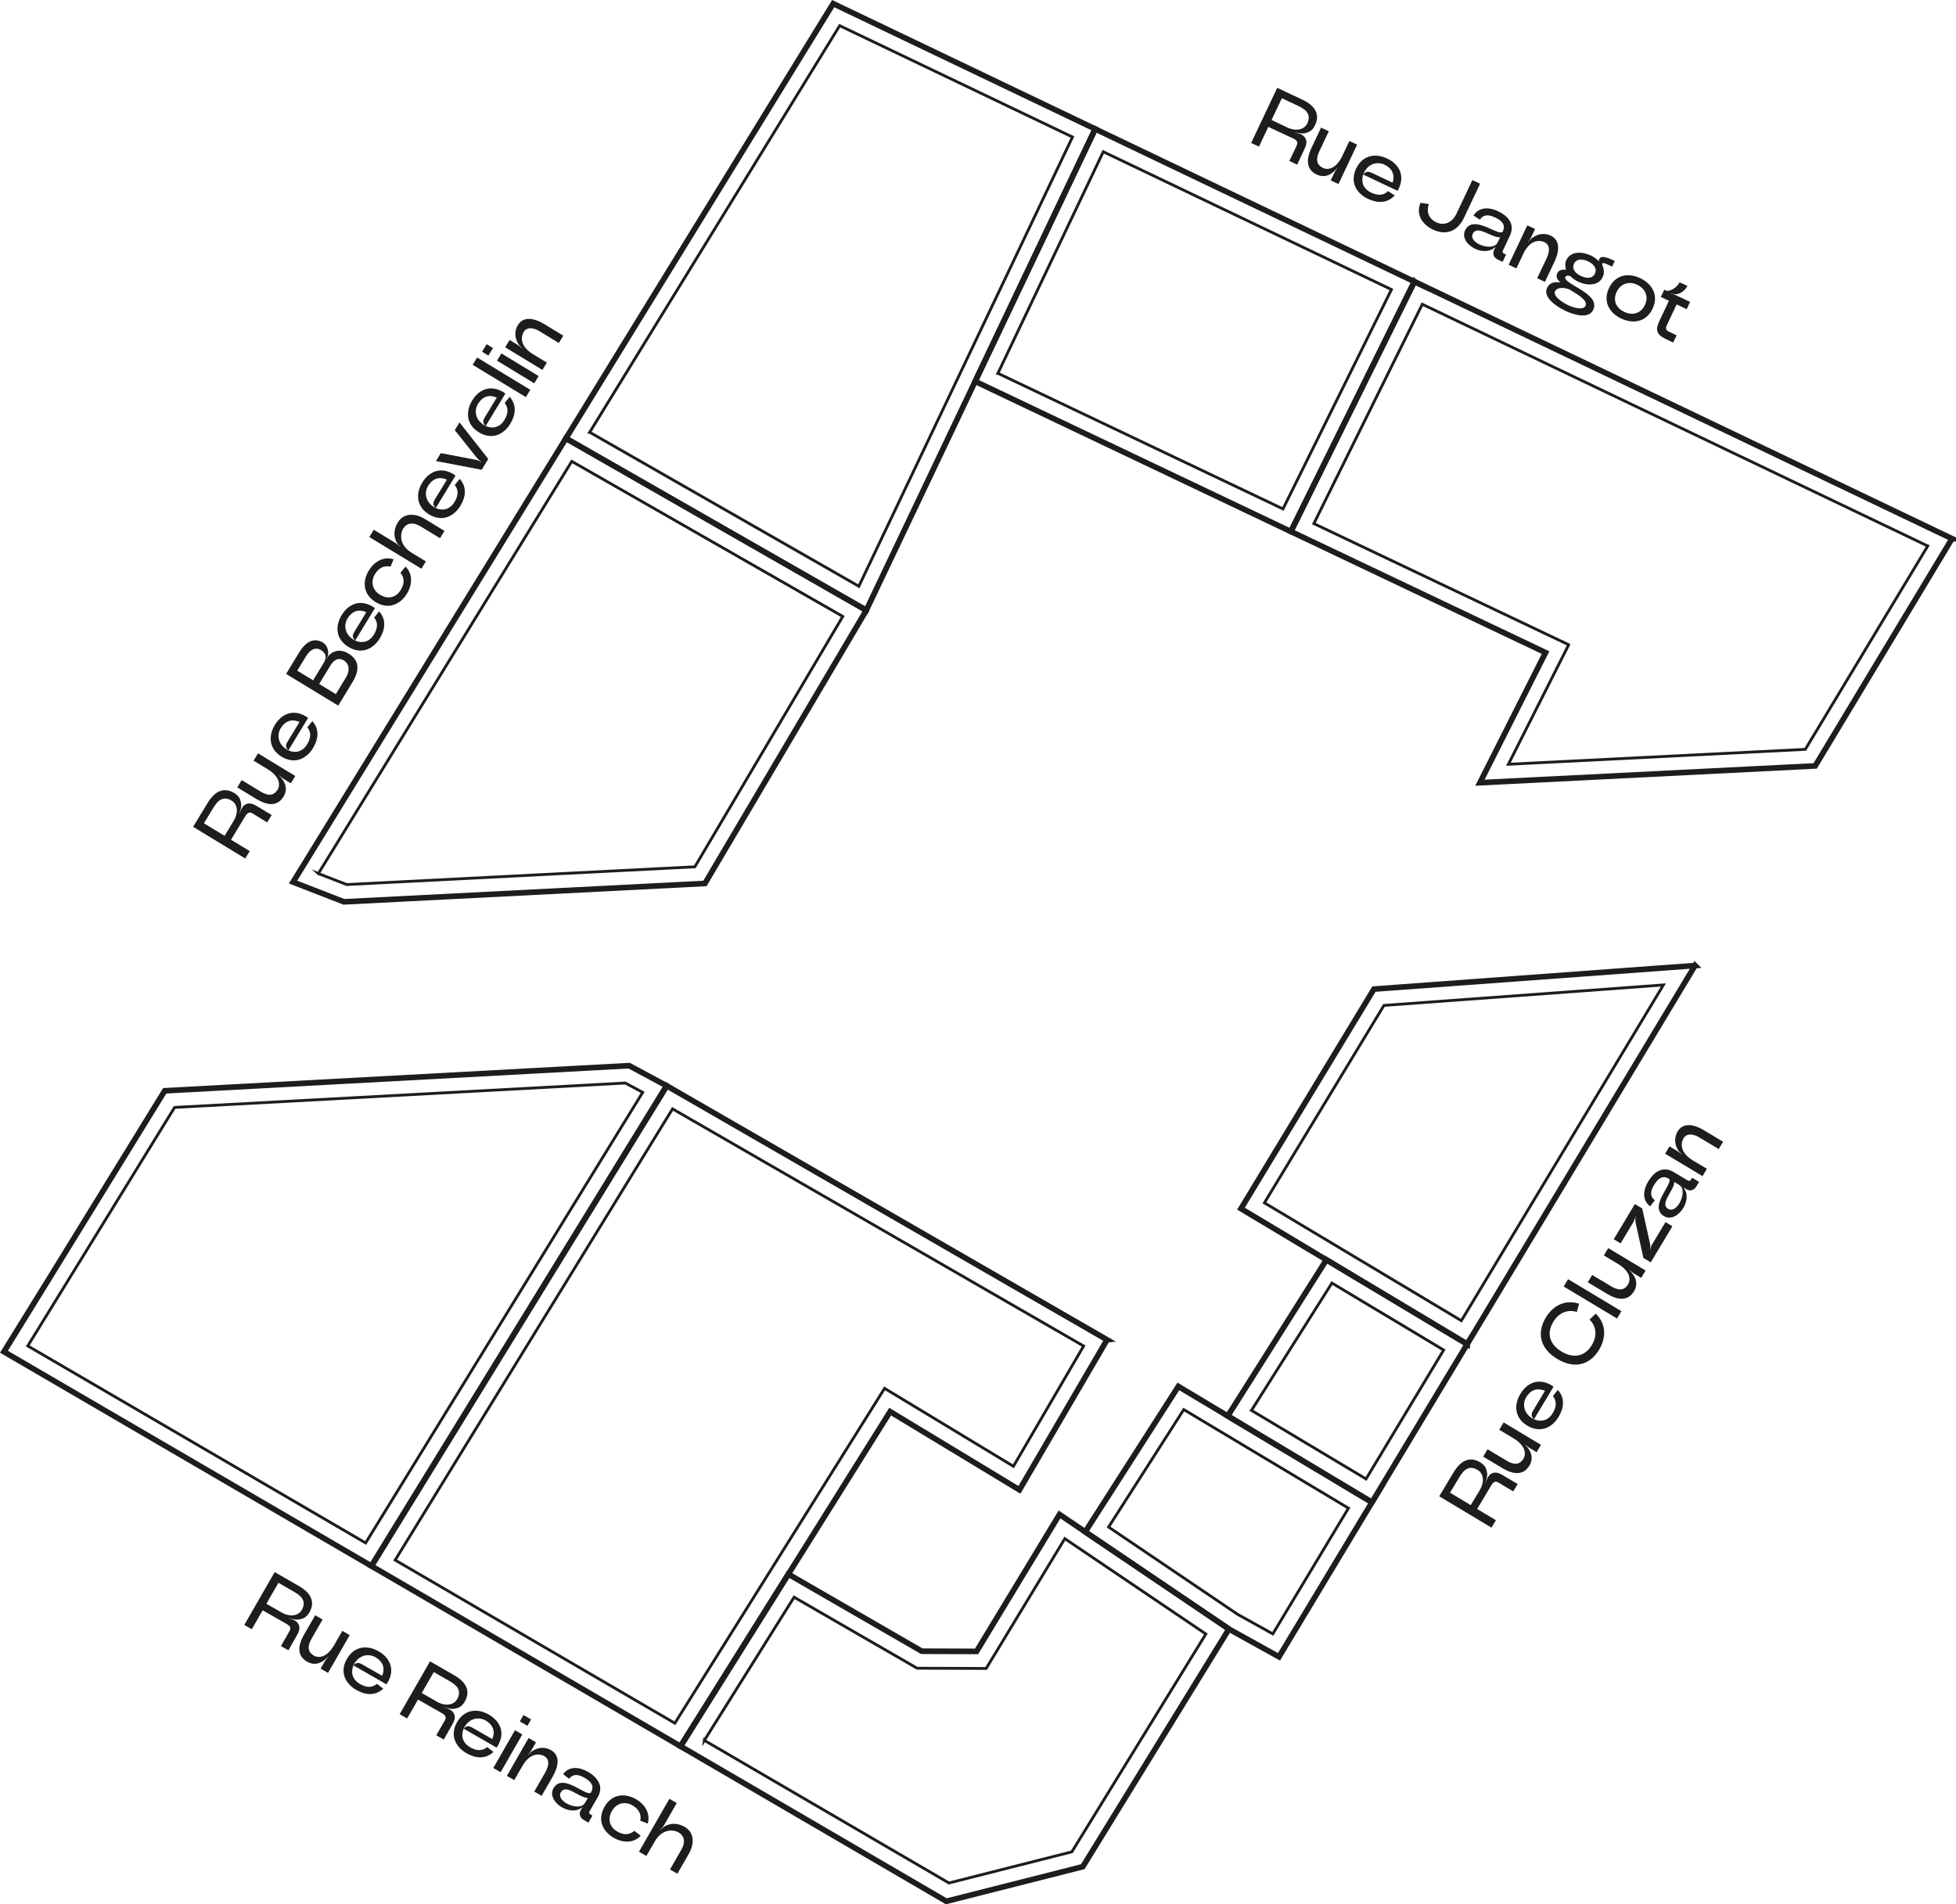 <?xml version="1.0" encoding="UTF-8"?><svg xmlns="http://www.w3.org/2000/svg" viewBox="0 0 695.76 677.5"><defs><style>.f,.g{fill:none;stroke:#1d1d1b;stroke-miterlimit:10;}.g{stroke-width:2px;}.h{fill:#1d1d1b;}</style></defs><g id="a"/><g id="b"><g id="c"><g><g><path class="h" d="M445.04,50.86l9.28-19.62,8.97,4.24c4.48,2.12,6.34,5.16,4.48,9.08-.85,1.79-1.97,2.36-3.05,2.67-1.11,.47-2.8,.19-3.98-.14l-.03,.06c.64,.17,1.44,.37,2.14,.7,.62,.29,1.12,.67,1.39,1.2,.53,.83,.74,1.93-.18,3.86l-2.65,5.67-2.77-1.31,2.6-5.49c.5-1.07,.24-1.81-1.25-2.51l-8.84-4.15-3.33,7.04-2.78-1.31Zm12.92-5.48c3.03,1.43,5.98,.77,7.03-1.44,1.38-2.91-.02-4.74-3.05-6.18l-5.97-2.82-3.67,7.76,5.66,2.68Z"/><path class="h" d="M466.53,52.55l3.38-7.15,2.75,1.3-3.38,7.15c-1.41,2.97-.89,4.86,1.38,5.93,1.21,.57,4.36,.86,6.84-4.38l2.48-5.24,2.75,1.3-6.63,14.01-2.75-1.3,1.27-2.69c.28-.59,.74-1.26,1.11-1.77l-.04-.05c-1.78,2.38-4.35,3.84-7.33,2.43-4.06-1.92-3.58-5.84-1.83-9.54Z"/><path class="h" d="M482.4,59.96c2.29-4.85,6.94-5.53,11.07-3.54,4.11,1.98,6.36,5.85,4.06,10.7-.19,.39-.2,.42-.43,.76l-12.22-5.78c-.89,2.97,.32,5.26,2.92,6.46,2.17,.99,4.2,1.13,5.96-.57l2.36,1.53c-2.67,2.89-6.13,2.8-9.45,1.26-4.16-1.93-6.58-5.96-4.29-10.81Zm2.49,2.14c1.14-1.31,1.89-1.16,3.23-.53l7.23,3.42c.96-3.04-.31-5.15-2.84-6.39-2.48-1.21-6.05-.56-7.62,3.49Z"/><path class="h" d="M508.26,72.64c-.87,2.27-.36,5.04,2.67,6.47,2.69,1.27,5.62,.15,7.14-3.07l5.66-11.97,2.75,1.3-5.7,12.05c-2.6,5.49-6.98,6.2-11.07,4.26-3.5-1.66-6.24-5.08-4.44-9.54l2.99,.49Z"/><path class="h" d="M524.7,88.5c-2.75-1.3-4.77-3.97-3.57-6.52,2.92-6.17,12.44,2.7,13.47,.3,.92-2.17-.07-3.63-2.73-4.89-2.16-1.02-4.12-1.3-5.48,.77l-2.25-1.48c1.97-3.22,5.79-2.96,8.77-1.51,3.38,1.63,6.14,4.48,4.16,8.69l-2.41,5.1c-.34,.73-.17,1.02,.42,1.29l.64,.3-1.23,2.61-1.79-.85c-1.4-.66-1.86-2.08-1.28-3.31l.58-1.23c-1.9,1.98-4.9,1.87-7.31,.73Zm1.55-1.53c2.33,1.1,5.55,1.25,6.48-.71l.88-1.85c-3.07,.26-8.16-4.58-9.75-1.22-.7,1.49,.58,2.91,2.4,3.78Z"/><path class="h" d="M543.28,80.18l2.75,1.3-1.37,2.89c-.27,.56-.74,1.26-1.11,1.77l.04,.05c.38-.51,.9-1.19,1.42-1.56,2.2-1.67,4.68-1.7,6.56-.81,3.53,1.67,3.1,5.62,1.35,9.32l-3.38,7.15-2.75-1.3,3.38-7.15c1.26-2.66,1.07-4.81-.83-5.71-1.43-.68-4.99-1.13-7.47,4.12l-2.48,5.24-2.75-1.3,6.63-14.01Z"/><path class="h" d="M553.92,97.25c.56-1.18,1.58-1.45,3.09-1.25,.04-.08-.62-1.87,.12-3.44,1.58-3.34,5.77-3.07,8.77-1.65,1.23,.58,1.94,1.19,2.85,2.03,0-2.61,3.19-1.3,5.63-.08l-.94,1.99-1.71-.81c-.59-.28-2.18-.96-1.77,.26,.07,.21,1.1,2.24,.13,4.28-1.55,3.28-5.76,3.04-8.7,1.65-.81-.38-1.57-.88-2.22-1.46-.21-.2-.41-.43-.47-.46-.69-.36-1.66-.27-1.86,.15-1.23,2.61,12.69,5.8,9.87,11.77-1.56,3.31-6.69,1.88-9.96,.33-3.06-1.45-8.02-4.79-6.46-8.1,1.03-2.19,2.99-2.19,4.81-1.98-1.27-1.01-1.7-2.14-1.18-3.23Zm3.81,11.3c1.82,.86,5.42,2.02,6.27,.22s-2.75-3.98-4.7-5.14c-.27-.16-.84-.54-1.12-.67-1.29-.61-4.27-.99-5.05,.66-.82,1.74,2.67,4.01,4.6,4.92Zm4.63-10.36c1.71,.81,4.01,1.17,4.97-.87,.94-1.99-.79-3.56-2.44-4.34s-4.03-1.19-5,.86,.78,3.56,2.47,4.36Z"/><path class="h" d="M572.33,102.49c2.29-4.85,7-5.51,11.13-3.52,4.16,2,6.66,6,4.37,10.85-2.29,4.85-6.98,5.48-11.16,3.5-4.15-1.96-6.64-5.99-4.34-10.83Zm2.75,1.3c-1.55,3.28-.07,5.87,2.71,7.18,2.72,1.29,5.77,.78,7.3-2.45s-.07-5.93-2.72-7.22c-2.57-1.25-5.78-.68-7.28,2.49Z"/><path class="h" d="M590.76,105.65l1.22-2.58,.53,.25c1.29,.61,4.02-.95,4.93-2.88l2.79,1.28c-.79,1.51-2.2,2.7-3.9,2.96-.62,.08-1.45-.2-2.06-.36l-.03,.06c.61,.15,1.41,.43,1.97,.69l4.96,2.35-1.22,2.58-3.56-1.68-3.53,7.46c-.58,1.23-.04,1.83,.83,2.24l2.69,1.27-1.22,2.58-2.55-1.21c-3.67-1.74-3.78-3.47-2.24-6.72l3.27-6.92-2.89-1.37Z"/></g><g><path class="h" d="M530.55,543.51l-18.61-11.17,5.1-8.51c2.55-4.25,5.76-5.8,9.48-3.57,1.7,1.02,2.15,2.2,2.36,3.3,.36,1.15-.09,2.8-.53,3.95l.05,.03c.23-.62,.51-1.39,.91-2.06,.35-.59,.78-1.05,1.33-1.26,.88-.45,1.99-.54,3.82,.56l5.39,3.2-1.58,2.63-5.21-3.13c-1.01-.61-1.78-.42-2.62,.99l-5,8.39,6.67,4-1.58,2.63Zm-4.18-13.39c1.72-2.87,1.36-5.88-.74-7.14-2.77-1.66-4.72-.45-6.45,2.43l-3.4,5.66,7.37,4.42,3.22-5.37Z"/><path class="h" d="M534.35,522.29l-6.78-4.07,1.56-2.61,6.78,4.07c2.82,1.69,4.75,1.37,6.04-.79,.69-1.14,1.29-4.25-3.69-7.24l-4.97-2.98,1.56-2.61,13.29,7.98-1.56,2.61-2.55-1.53c-.56-.34-1.19-.86-1.65-1.28l-.06,.04c2.2,2,3.39,4.71,1.7,7.53-2.31,3.86-6.17,2.99-9.68,.88Z"/><path class="h" d="M543.28,507.22c-4.6-2.76-4.82-7.45-2.44-11.37,2.37-3.89,6.45-5.75,11.05-2.99,.37,.22,.4,.24,.71,.5l-6.95,11.59c2.87,1.18,5.27,.2,6.71-2.27,1.2-2.06,1.54-4.07,.02-5.99l1.75-2.2c2.61,2.94,2.18,6.37,.32,9.52-2.33,3.95-6.58,5.96-11.18,3.2Zm2.37-2.27c-1.2-1.26-.97-1.99-.21-3.27l4.12-6.86c-2.94-1.25-5.16-.2-6.64,2.2-1.45,2.35-1.15,5.96,2.73,7.93Z"/><path class="h" d="M549.86,468.72c2.62-4.25,6.83-6.5,11.84-4.9l-.82,2.94c-3.07-.97-6.31,.09-8.38,3.54-2.5,4.11-1.27,8.02,2.98,10.58,4.31,2.58,8.39,1.63,10.74-2.35,2.11-3.51,1.48-6.81-.82-9.06l2.21-2.11c3.77,3.67,3.76,8.44,1.25,12.75-3.04,5.19-8.47,7.25-14.93,3.37s-7.2-9.64-4.05-14.76Z"/><path class="h" d="M556.21,457.71l1.56-2.61,18.98,11.39-1.56,2.61-18.98-11.39Z"/><path class="h" d="M571.56,460.27l-6.78-4.07,1.56-2.61,6.78,4.07c2.82,1.69,4.75,1.37,6.04-.79,.69-1.14,1.29-4.26-3.69-7.24l-4.97-2.98,1.56-2.61,13.29,7.98-1.56,2.61-2.55-1.53c-.56-.34-1.19-.86-1.65-1.28l-.06,.04c2.2,2,3.39,4.71,1.7,7.53-2.31,3.85-6.17,2.99-9.68,.88Z"/><path class="h" d="M587.18,449.11l-2.61-1.56-2.78-12.55c-.13-.69-.08-1.61,.01-2.31l-.03-.02c-.14,.71-.44,1.58-.79,2.16l-4.51,7.53-2.45-1.47,7.51-12.52,2.61,1.56,2.78,12.48c.17,.68,.13,1.6,.03,2.3l.05,.03c.11-.73,.41-1.59,.77-2.18l4.66-7.76,2.45,1.47-7.7,12.84Z"/><path class="h" d="M598.75,429.77c-1.56,2.61-4.42,4.36-6.84,2.91-5.85-3.51,3.91-12.12,1.63-13.38-2.07-1.13-3.62-.29-5.14,2.23-1.23,2.05-1.7,3.97,.23,5.53l-1.69,2.1c-3.01-2.28-2.37-6.05-.64-8.88,1.96-3.2,5.07-5.67,9.06-3.28l4.84,2.9c.69,.41,.99,.27,1.33-.29l.37-.61,2.47,1.48-1.02,1.7c-.8,1.33-2.25,1.65-3.42,.95l-1.17-.7c1.79,2.08,1.38,5.06,0,7.34Zm-1.37-1.69c1.32-2.21,1.79-5.4-.07-6.51l-1.76-1.05c-.04,3.08-5.36,7.67-2.17,9.58,1.41,.85,2.96-.29,3.99-2.02Z"/><path class="h" d="M592.29,410.46l1.56-2.61,2.74,1.64c.53,.32,1.19,.86,1.65,1.28l.06-.04c-.47-.43-1.09-1.02-1.41-1.57-1.45-2.35-1.23-4.82-.16-6.6,2.01-3.35,5.9-2.54,9.41-.43l6.78,4.07-1.56,2.61-6.78-4.07c-2.53-1.52-4.68-1.54-5.76,.27-.81,1.36-1.61,4.86,3.36,7.84l4.97,2.98-1.56,2.61-13.29-7.98Z"/></g><g><path class="h" d="M86.89,578.13l10.81-18.82,8.6,4.94c4.3,2.47,5.91,5.65,3.75,9.41-.99,1.72-2.15,2.2-3.25,2.42-1.15,.38-2.8-.04-3.96-.45l-.03,.05c.63,.22,1.4,.48,2.07,.87,.59,.34,1.07,.76,1.29,1.31,.46,.87,.58,1.98-.49,3.83l-3.09,5.45-2.66-1.53,3.03-5.27c.59-1.02,.38-1.78-1.04-2.6l-8.48-4.84-3.88,6.75-2.66-1.53Zm13.31-4.44c2.9,1.67,5.9,1.24,7.12-.88,1.61-2.8,.36-4.73-2.55-6.4l-5.73-3.29-4.28,7.45,5.43,3.12Z"/><path class="h" d="M108.17,581.53l3.94-6.86,2.64,1.51-3.94,6.86c-1.64,2.85-1.28,4.77,.9,6.03,1.16,.66,4.28,1.2,7.17-3.82l2.89-5.03,2.63,1.51-7.72,13.44-2.63-1.51,1.48-2.58c.32-.56,.83-1.2,1.25-1.68l-.04-.06c-1.96,2.23-4.65,3.48-7.5,1.84-3.9-2.24-3.11-6.11-1.07-9.66Z"/><path class="h" d="M123.41,590.17c2.67-4.65,7.36-4.96,11.32-2.65,3.94,2.3,5.87,6.34,3.2,10.99-.22,.38-.23,.4-.49,.72l-11.72-6.73c-1.13,2.89-.1,5.27,2.39,6.67,2.09,1.16,4.1,1.46,5.99-.1l2.23,1.71c-2.89,2.67-6.33,2.3-9.52,.5-3.99-2.26-6.09-6.46-3.41-11.11Zm2.31,2.33c1.24-1.22,1.97-1.01,3.27-.27l6.94,3.98c1.2-2.96,.1-5.16-2.33-6.59-2.38-1.4-5.98-1.04-7.88,2.88Z"/><path class="h" d="M142.15,609.88l10.81-18.82,8.6,4.94c4.3,2.47,5.91,5.65,3.75,9.41-.99,1.72-2.15,2.2-3.25,2.42-1.15,.38-2.8-.04-3.96-.45l-.03,.05c.63,.22,1.4,.48,2.07,.87,.59,.34,1.07,.76,1.29,1.31,.46,.87,.58,1.98-.49,3.83l-3.09,5.45-2.66-1.53,3.03-5.27c.59-1.02,.38-1.78-1.04-2.6l-8.48-4.84-3.88,6.75-2.66-1.53Zm13.31-4.44c2.9,1.67,5.9,1.24,7.12-.88,1.61-2.8,.36-4.73-2.55-6.4l-5.73-3.29-4.28,7.45,5.43,3.12Z"/><path class="h" d="M162.6,612.68c2.67-4.65,7.36-4.96,11.32-2.65,3.94,2.3,5.87,6.34,3.2,10.99-.22,.38-.23,.4-.49,.72l-11.72-6.73c-1.13,2.89-.1,5.27,2.39,6.67,2.09,1.16,4.1,1.46,5.99-.1l2.23,1.71c-2.89,2.67-6.33,2.3-9.52,.5-3.99-2.26-6.09-6.46-3.41-11.11Zm2.31,2.33c1.24-1.22,1.97-1.01,3.27-.27l6.94,3.98c1.2-2.96,.1-5.16-2.33-6.59-2.38-1.4-5.98-1.04-7.88,2.88Z"/><path class="h" d="M184.9,612.44l1.31-2.28,2.71,1.56-1.31,2.28-2.71-1.56Zm-9.44,16.57l2.61,1.5,7.72-13.44-2.61-1.5-7.72,13.44Z"/><path class="h" d="M188.02,618.35l2.64,1.51-1.59,2.77c-.31,.54-.83,1.2-1.25,1.68l.04,.06c.42-.48,.99-1.11,1.54-1.44,2.32-1.49,4.8-1.32,6.6-.28,3.39,1.95,2.65,5.85,.61,9.4l-3.94,6.86-2.64-1.51,3.94-6.86c1.47-2.55,1.45-4.71-.38-5.76-1.37-.79-4.88-1.52-7.77,3.51l-2.89,5.03-2.64-1.51,7.72-13.44Z"/><path class="h" d="M199.91,643.02c-2.64-1.51-4.44-4.34-3.04-6.79,3.4-5.91,12.19,3.68,13.41,1.37,1.09-2.09,.22-3.63-2.33-5.09-2.07-1.19-4-1.62-5.52,.33l-2.13-1.65c2.22-3.05,6.01-2.49,8.87-.81,3.24,1.9,5.77,4.96,3.45,8.99l-2.81,4.89c-.4,.7-.25,1,.31,1.32l.62,.36-1.44,2.5-1.72-.99c-1.34-.77-1.69-2.22-1.01-3.41l.68-1.18c-2.05,1.83-5.03,1.47-7.34,.15Zm1.66-1.4c2.23,1.28,5.43,1.69,6.51-.19l1.02-1.77c-3.08,.02-7.77-5.21-9.62-1.99-.82,1.43,.34,2.95,2.09,3.95Z"/><path class="h" d="M230.39,648.77l-2.64-1.01c.44-2.25-.47-4.1-2.71-5.42-2.57-1.51-5.66-1.04-7.39,1.98s-.66,5.88,2.03,7.35c2.22,1.24,4.17,1.21,5.98-.32l2.25,1.76c-2.57,2.74-6.42,2.53-9.5,.8-3.97-2.24-6.06-6.45-3.39-11.1,2.67-4.65,7.36-4.96,11.29-2.67,3.05,1.79,5.15,5.03,4.08,8.64Z"/><path class="h" d="M238.09,639.96l2.64,1.51-4.43,7.72c-.36,.62-.94,1.32-1.44,1.82l.04,.06c.5-.5,1.16-1.15,1.81-1.47,2.29-1.19,4.8-.82,6.81,.34,3.55,2.04,3.51,6.09,1.49,9.61l-4.06,7.07-2.63-1.51,4.06-7.07c1.44-2.5,1.21-4.85-1.05-6.14-1.43-.82-5.6-1.71-8.51,3.37l-2.89,5.03-2.64-1.51,10.81-18.82Z"/></g><g><path class="h" d="M87.23,305.43l-18.54-11.28,5.16-8.48c2.58-4.24,5.79-5.77,9.5-3.51,1.7,1.03,2.14,2.21,2.34,3.31,.35,1.16-.11,2.8-.55,3.95l.05,.03c.23-.62,.52-1.39,.92-2.05,.35-.58,.78-1.05,1.34-1.25,.89-.44,1.99-.53,3.82,.58l5.37,3.23-1.59,2.62-5.19-3.16c-1.01-.61-1.77-.43-2.63,.98l-5.05,8.36,6.65,4.04-1.6,2.62Zm-4.1-13.42c1.74-2.86,1.39-5.87-.7-7.14-2.76-1.68-4.72-.48-6.46,2.39l-3.43,5.64,7.34,4.46,3.25-5.35Z"/><path class="h" d="M91.16,284.24l-6.76-4.11,1.58-2.6,6.76,4.11c2.81,1.71,4.74,1.39,6.05-.75,.69-1.14,1.31-4.25-3.64-7.26l-4.95-3.01,1.58-2.6,13.25,8.06-1.58,2.6-2.54-1.55c-.56-.34-1.18-.86-1.65-1.29l-.06,.04c2.18,2.02,3.36,4.73,1.66,7.54-2.34,3.84-6.19,2.95-9.68,.83Z"/><path class="h" d="M100.18,269.22c-4.58-2.79-4.78-7.48-2.37-11.38,2.39-3.88,6.48-5.71,11.07-2.92,.37,.23,.4,.24,.71,.5l-7.02,11.55c2.86,1.2,5.27,.23,6.72-2.23,1.21-2.06,1.56-4.06,.05-5.99l1.77-2.19c2.59,2.96,2.14,6.38,.27,9.53-2.36,3.94-6.61,5.92-11.2,3.13Zm2.39-2.25c-1.19-1.27-.96-2-.19-3.27l4.16-6.84c-2.93-1.27-5.16-.23-6.65,2.16-1.46,2.34-1.19,5.95,2.68,7.94Z"/><path class="h" d="M106.38,232.18c2.48-4.08,5.39-5.47,8.65-3.48,.72,.44,1.91,1.99,1.69,4.08-.03,.53-.3,1.16-.54,1.6l.05,.03c.23-.44,.55-1.08,.94-1.42,2.09-2,4.67-1.77,6.76-.5,3.95,2.4,4.04,5.94,1.47,10.18l-5.09,8.37-18.54-11.28,4.61-7.58Zm5,9.86l3.77-6.2c1.27-2.09,.72-3.52-1.03-4.58-2.09-1.27-4.01,.14-5.26,2.21l-3.13,5.14,5.64,3.43Zm8.08,4.91l3.61-5.93c1.32-2.17,1.42-4.72-.8-6.08-1.78-1.08-3.44-.31-4.74,1.83l-4,6.57,5.93,3.61Z"/><path class="h" d="M123.94,230.16c-4.58-2.79-4.78-7.48-2.37-11.38,2.39-3.88,6.48-5.71,11.07-2.92,.37,.23,.4,.24,.71,.5l-7.02,11.55c2.86,1.2,5.27,.23,6.72-2.23,1.21-2.06,1.56-4.06,.05-5.99l1.77-2.19c2.59,2.96,2.14,6.38,.27,9.53-2.36,3.94-6.61,5.92-11.2,3.13Zm2.39-2.25c-1.19-1.27-.96-2-.19-3.27l4.16-6.84c-2.93-1.27-5.16-.23-6.65,2.16-1.46,2.34-1.19,5.95,2.68,7.94Z"/><path class="h" d="M139.99,198.99l-1.08,2.61c-2.24-.49-4.11,.37-5.49,2.58-1.57,2.53-1.18,5.63,1.79,7.44,2.99,1.82,5.86,.81,7.4-1.85,1.29-2.19,1.32-4.13-.17-5.98l1.81-2.2c2.67,2.64,2.37,6.49,.56,9.52-2.34,3.91-6.6,5.89-11.18,3.11-4.58-2.79-4.78-7.48-2.38-11.36,1.86-3,5.16-5.03,8.74-3.87Z"/><path class="h" d="M131.37,191.07l1.58-2.6,7.6,4.62c.61,.37,1.3,.97,1.78,1.48l.06-.04c-.49-.51-1.13-1.19-1.42-1.84-1.13-2.32-.7-4.82,.51-6.8,2.13-3.5,6.18-3.36,9.65-1.25l6.97,4.24-1.58,2.6-6.97-4.24c-2.46-1.5-4.81-1.33-6.17,.89-.85,1.4-1.85,5.55,3.16,8.6l4.95,3.01-1.58,2.6-18.54-11.28Z"/><path class="h" d="M152.61,183.01c-4.58-2.79-4.78-7.48-2.37-11.38,2.39-3.88,6.48-5.71,11.07-2.92,.37,.23,.4,.24,.71,.5l-7.02,11.55c2.86,1.2,5.27,.23,6.72-2.22,1.21-2.06,1.56-4.06,.05-5.99l1.77-2.19c2.59,2.96,2.14,6.38,.27,9.52-2.36,3.94-6.61,5.92-11.2,3.13Zm2.38-2.25c-1.19-1.27-.96-2-.19-3.27l4.16-6.84c-2.93-1.27-5.16-.23-6.65,2.16-1.46,2.34-1.19,5.95,2.68,7.94Z"/><path class="h" d="M155.08,164.02l1.71-2.81,12.42,2.37c.71,.14,1.54,.5,2.17,.85l.03-.05c-.63-.34-1.31-.94-1.78-1.48l-7.86-9.86,1.68-2.76,10.23,13.01-2.34,3.84-16.26-3.1Z"/><path class="h" d="M170.36,153.82c-4.58-2.79-4.78-7.48-2.37-11.38,2.39-3.88,6.48-5.71,11.07-2.92,.37,.23,.4,.24,.71,.5l-7.02,11.55c2.86,1.2,5.27,.23,6.72-2.22,1.21-2.06,1.56-4.06,.05-5.99l1.77-2.19c2.59,2.96,2.14,6.38,.27,9.52-2.36,3.94-6.61,5.92-11.2,3.13Zm2.38-2.25c-1.19-1.27-.96-2-.19-3.27l4.16-6.84c-2.93-1.27-5.16-.23-6.65,2.16-1.46,2.34-1.19,5.95,2.68,7.94Z"/><path class="h" d="M168.13,129.79l1.58-2.6,18.92,11.5-1.58,2.6-18.92-11.5Z"/><path class="h" d="M173.72,126.51l-2.25-1.37,1.63-2.68,2.25,1.37-1.63,2.68Zm16.32,9.86l1.56-2.57-13.25-8.06-1.56,2.57,13.25,8.06Z"/><path class="h" d="M179.7,123.55l1.58-2.6,2.73,1.66c.53,.32,1.18,.86,1.65,1.29l.06-.04c-.46-.43-1.08-1.02-1.4-1.58-1.43-2.36-1.2-4.83-.12-6.6,2.03-3.34,5.91-2.5,9.41-.37l6.76,4.11-1.58,2.6-6.76-4.11c-2.52-1.53-4.67-1.57-5.77,.23-.82,1.35-1.64,4.85,3.31,7.86l4.95,3.01-1.58,2.6-13.25-8.06Z"/></g><g id="d"><g id="e"><path class="g" d="M393.78,476.66c-10.39,17.8-20.77,35.59-31.16,53.39-15.34-9.28-30.66-18.55-45.99-27.83l-36.21,57.83-38.35,61.23-109.94-64.13,105.03-170.85,156.63,90.36h0Z"/><polygon class="f" points="140.56 555.04 239.23 394.51 385.45 478.88 360.48 521.67 314.65 493.94 240.05 613.07 140.56 555.04"/><path class="g" d="M437.14,579.57l-51.99,84.55-48.54,12.31-94.54-55.15,38.35-61.23c15.82,9.12,31.65,18.27,47.47,27.41l19.48,.06,29.5-48.72,9.15,6.19,51.11,34.57h0Z"/><path class="f" d="M250.54,619.18l31.92-50.94c14.13,8.15,28.23,16.29,42.36,24.46l1.39,.81,24.58,.08,27.97-46.18,50.17,33.92-47.66,77.5-43.73,11.09-86.98-50.73-.02-.02Z"/><path class="g" d="M488.01,534.48c-11.01,18.33-22.03,36.64-33.07,54.97l-17.81-9.88-51.11-34.57c11.05-17.26,22.08-34.49,33.12-51.75,5.86,3.5,11.72,7.02,17.58,10.53l51.29,30.7Z"/><path class="f" d="M440.31,574.39l-45.98-31.11c8.91-13.94,17.83-27.86,26.74-41.79l58.58,35.08c-8.96,14.91-17.92,29.81-26.9,44.72l-12.45-6.91Z"/><path class="g" d="M521.89,478.2c-11.3,18.75-22.58,37.53-33.88,56.28l-51.29-30.7c11.7-18.51,23.41-37.04,35.09-55.57l50.08,29.99h0Z"/><path class="f" d="M445.17,501.76c9.55-15.09,19.07-30.19,28.6-45.28l39.75,23.82c-4.66,7.76-23.07,38.34-27.61,45.87l-40.76-24.39,.02-.02Z"/><path class="g" d="M602.94,343.51c-27.02,44.9-54.04,89.79-81.05,134.69l-50.08-29.99-30.39-18.2,47.3-78.12,114.23-8.37Z"/><polygon class="f" points="449.76 427.93 492.28 357.7 591.68 350.42 519.81 469.87 449.76 427.93"/><path class="g" d="M694.34,191.64c-16.23,26.96-32.43,53.9-48.66,80.85l-119.26,5.98,23.34-46.29-90.59-43.08,43.95-88.93c63.74,30.5,127.49,60.98,191.23,91.47Z"/><path class="f" d="M557.98,229.38l-90.63-43.1,38.57-78.03c59.92,28.67,119.86,57.33,179.79,86l-43.55,72.35-105.61,5.3,21.44-42.51Z"/><path class="g" d="M503.11,100.18l-43.95,88.93-112.28-53.42,42.7-89.8c37.85,18.11,75.69,36.21,113.54,54.3Z"/><path class="f" d="M354.96,132.82l37.48-78.83c34.17,16.35,68.33,32.68,102.5,49.02l-38.57,78.05-101.39-48.24h-.02Z"/><path class="g" d="M389.57,45.88l-42.7,89.8-38.72,81.43-106.85-61.16C253.97,70.3,296.37,1.29,296.37,1.29c31.07,14.86,62.13,29.73,93.2,44.59Z"/><path class="f" d="M209.75,153.8C252.89,83.62,288.58,25.56,298.68,9.13l82.81,39.62-75.99,159.83-95.72-54.78h-.02Z"/><path class="g" d="M237.15,386.3l-105.03,170.85L1.43,480.93c.51-.75,23.82-38.66,57.16-92.85l165.2-8.95,13.36,7.17Z"/><path class="f" d="M9.88,478.84c4.62-7.5,14.68-23.84,34.61-56.22l17.61-28.63,160.32-8.68,6.19,3.32-98.55,160.31L9.88,478.84Z"/><path class="g" d="M308.15,217.12l-57.4,97.19-128.42,6.54-18.08-7.03c31.53-51.27,66.06-107.44,97.05-157.86l106.85,61.16Z"/><path class="f" d="M113.24,310.79c29.44-47.87,61.22-99.58,90.14-146.65l96.4,55.17-52.62,89.08-123.86,6.31-10.07-3.92h0Z"/></g></g></g></g></g></svg>